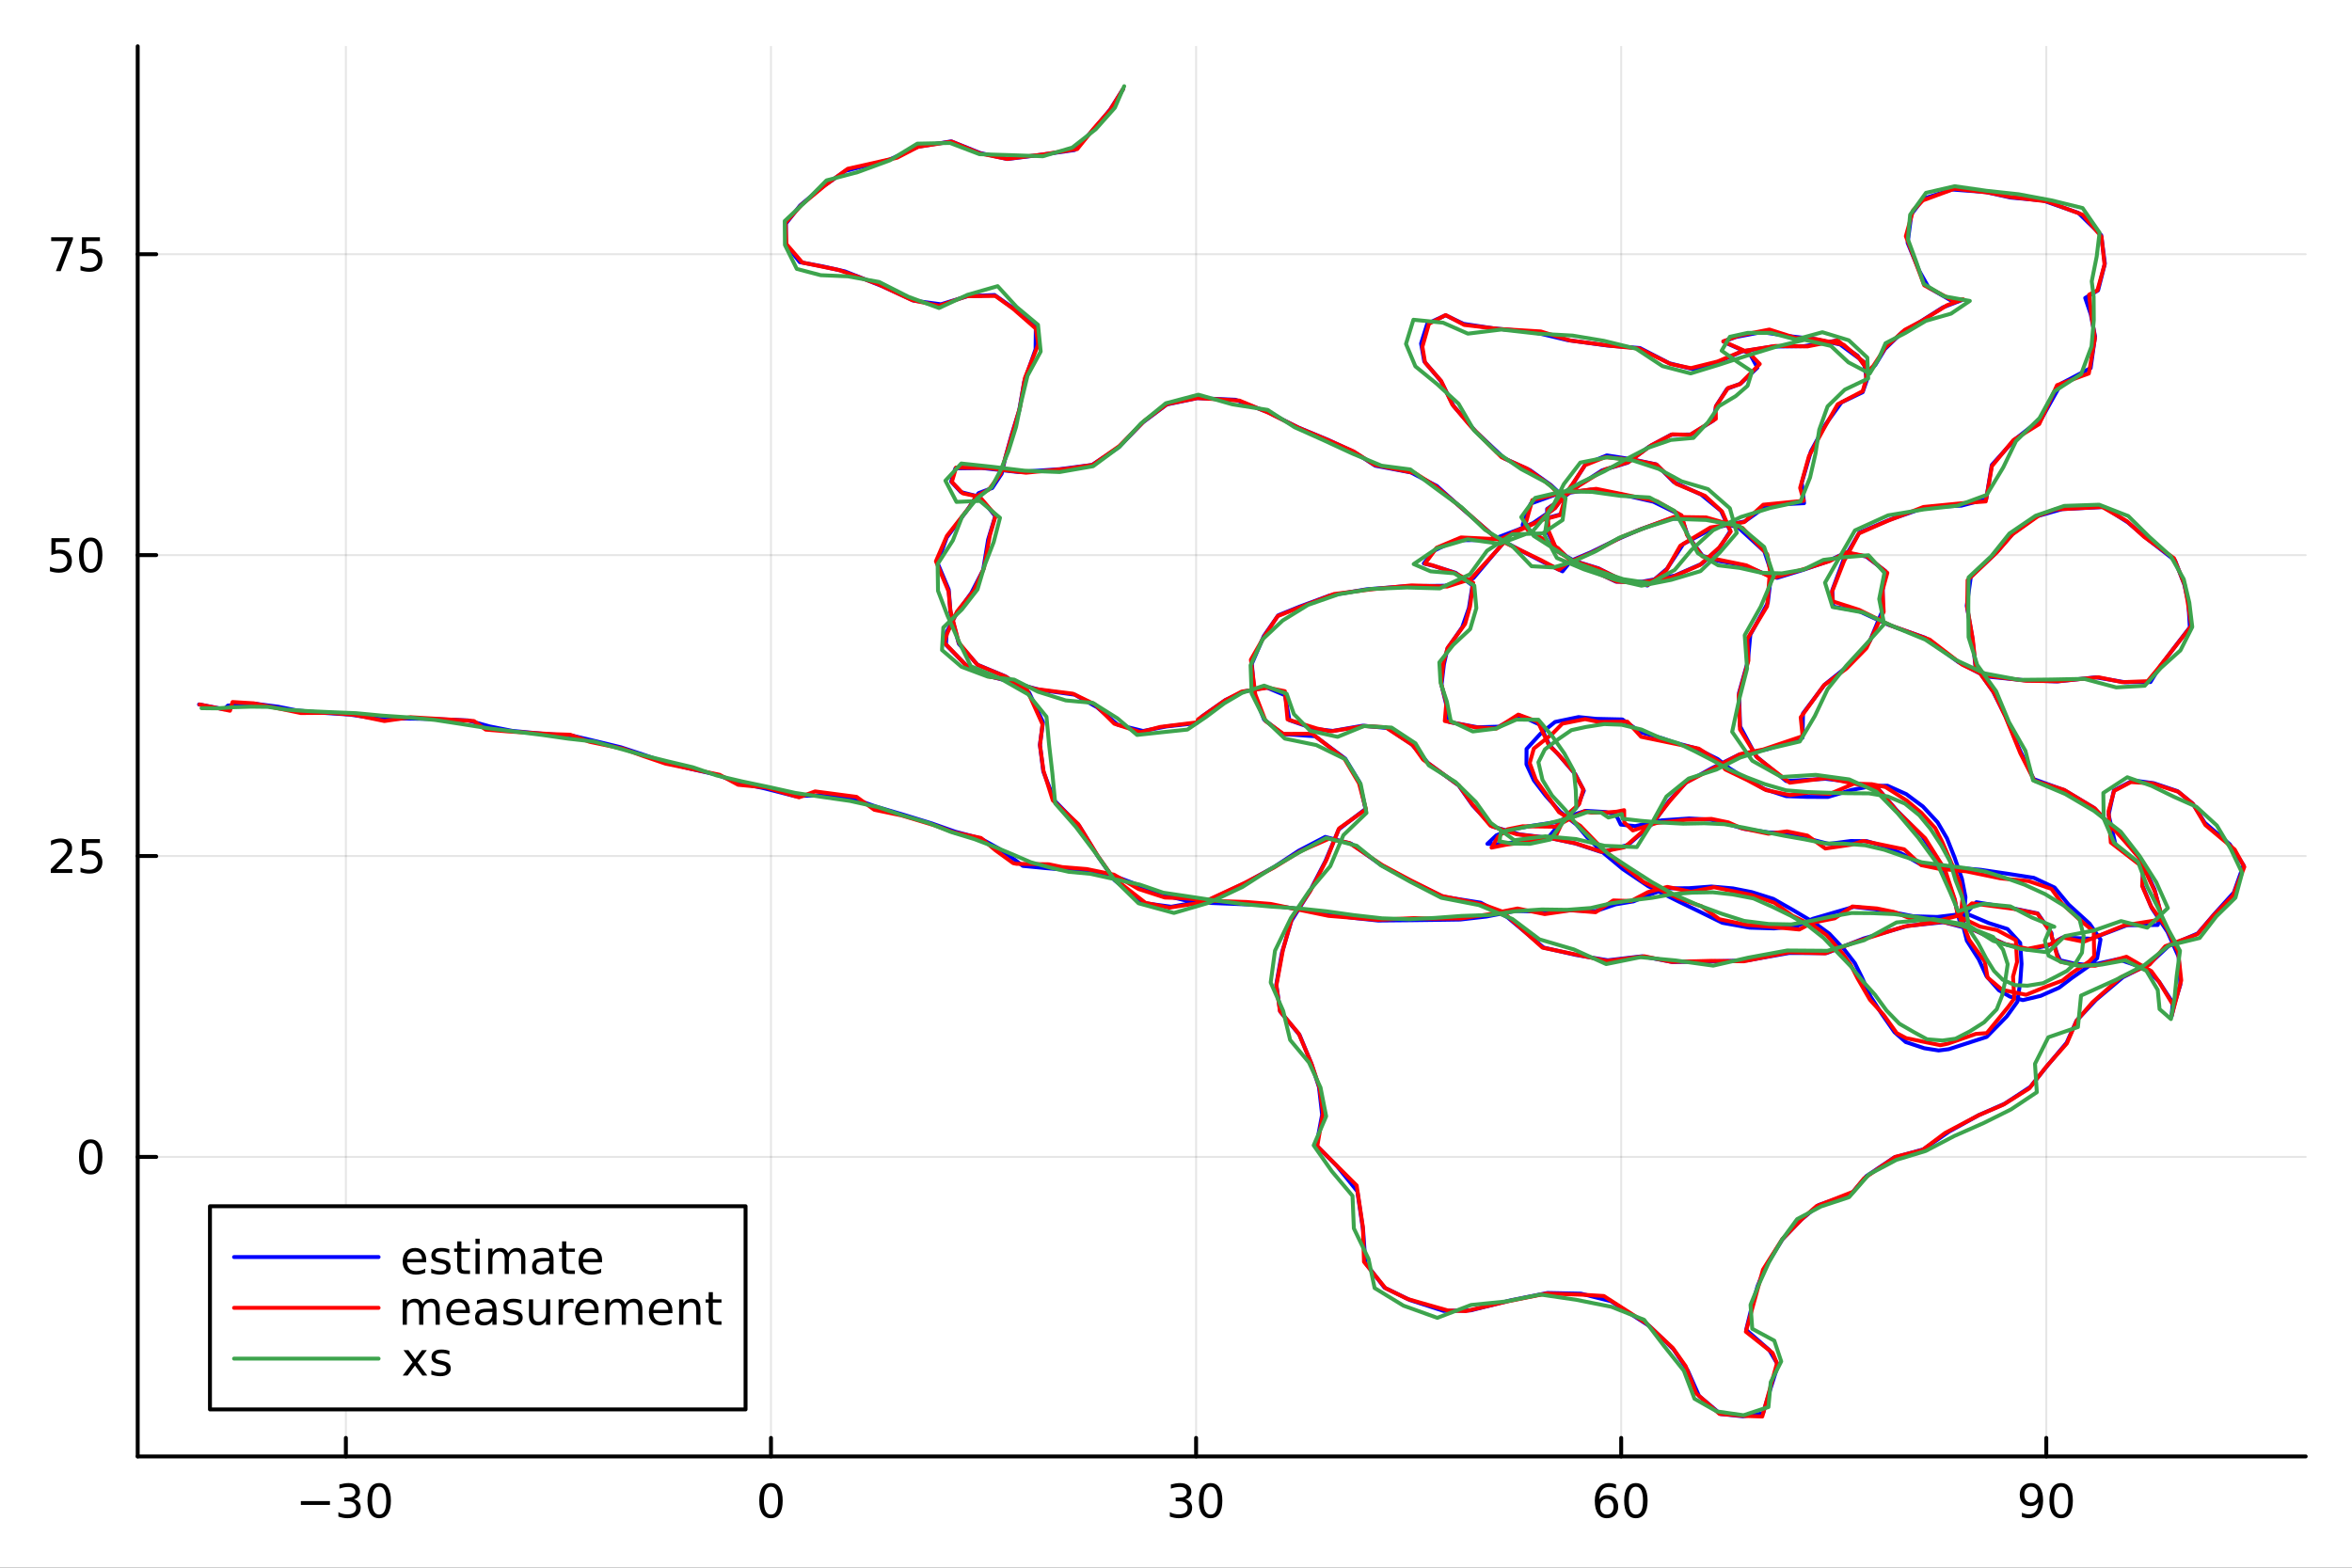 <?xml version="1.0" encoding="utf-8"?>
<svg xmlns="http://www.w3.org/2000/svg" xmlns:xlink="http://www.w3.org/1999/xlink" width="600" height="400" viewBox="0 0 2400 1600">
<rect x="0" y="0" width="2400" height="1600" fill="#333333" stroke="none"/>
<defs>
  <clipPath id="clip070">
    <rect x="0" y="0" width="2400" height="1600"/>
  </clipPath>
</defs>
<path clip-path="url(#clip070)" d="M0 1600 L2400 1600 L2400 0 L0 0  Z" fill="#ffffff" fill-rule="evenodd" fill-opacity="1"/>
<defs>
  <clipPath id="clip071">
    <rect x="480" y="0" width="1681" height="1600"/>
  </clipPath>
</defs>
<path clip-path="url(#clip070)" d="M140.51 1486.45 L2352.76 1486.45 L2352.76 47.244 L140.51 47.244  Z" fill="#ffffff" fill-rule="evenodd" fill-opacity="1"/>
<defs>
  <clipPath id="clip072">
    <rect x="140" y="47" width="2213" height="1440"/>
  </clipPath>
</defs>
<polyline clip-path="url(#clip072)" style="stroke:#000000; stroke-linecap:round; stroke-linejoin:round; stroke-width:2; stroke-opacity:0.1; fill:none" points="352.933,1486.45 352.933,47.244 "/>
<polyline clip-path="url(#clip072)" style="stroke:#000000; stroke-linecap:round; stroke-linejoin:round; stroke-width:2; stroke-opacity:0.1; fill:none" points="786.715,1486.45 786.715,47.244 "/>
<polyline clip-path="url(#clip072)" style="stroke:#000000; stroke-linecap:round; stroke-linejoin:round; stroke-width:2; stroke-opacity:0.1; fill:none" points="1220.5,1486.45 1220.5,47.244 "/>
<polyline clip-path="url(#clip072)" style="stroke:#000000; stroke-linecap:round; stroke-linejoin:round; stroke-width:2; stroke-opacity:0.1; fill:none" points="1654.28,1486.45 1654.28,47.244 "/>
<polyline clip-path="url(#clip072)" style="stroke:#000000; stroke-linecap:round; stroke-linejoin:round; stroke-width:2; stroke-opacity:0.1; fill:none" points="2088.06,1486.45 2088.06,47.244 "/>
<polyline clip-path="url(#clip072)" style="stroke:#000000; stroke-linecap:round; stroke-linejoin:round; stroke-width:2; stroke-opacity:0.1; fill:none" points="140.51,1180.78 2352.76,1180.78 "/>
<polyline clip-path="url(#clip072)" style="stroke:#000000; stroke-linecap:round; stroke-linejoin:round; stroke-width:2; stroke-opacity:0.1; fill:none" points="140.51,873.667 2352.76,873.667 "/>
<polyline clip-path="url(#clip072)" style="stroke:#000000; stroke-linecap:round; stroke-linejoin:round; stroke-width:2; stroke-opacity:0.1; fill:none" points="140.51,566.556 2352.76,566.556 "/>
<polyline clip-path="url(#clip072)" style="stroke:#000000; stroke-linecap:round; stroke-linejoin:round; stroke-width:2; stroke-opacity:0.1; fill:none" points="140.51,259.445 2352.76,259.445 "/>
<polyline clip-path="url(#clip070)" style="stroke:#000000; stroke-linecap:round; stroke-linejoin:round; stroke-width:4; stroke-opacity:1; fill:none" points="140.51,1486.45 2352.76,1486.45 "/>
<polyline clip-path="url(#clip070)" style="stroke:#000000; stroke-linecap:round; stroke-linejoin:round; stroke-width:4; stroke-opacity:1; fill:none" points="352.933,1486.45 352.933,1467.55 "/>
<polyline clip-path="url(#clip070)" style="stroke:#000000; stroke-linecap:round; stroke-linejoin:round; stroke-width:4; stroke-opacity:1; fill:none" points="786.715,1486.45 786.715,1467.55 "/>
<polyline clip-path="url(#clip070)" style="stroke:#000000; stroke-linecap:round; stroke-linejoin:round; stroke-width:4; stroke-opacity:1; fill:none" points="1220.5,1486.45 1220.5,1467.55 "/>
<polyline clip-path="url(#clip070)" style="stroke:#000000; stroke-linecap:round; stroke-linejoin:round; stroke-width:4; stroke-opacity:1; fill:none" points="1654.28,1486.45 1654.28,1467.55 "/>
<polyline clip-path="url(#clip070)" style="stroke:#000000; stroke-linecap:round; stroke-linejoin:round; stroke-width:4; stroke-opacity:1; fill:none" points="2088.06,1486.45 2088.06,1467.55 "/>
<path clip-path="url(#clip070)" d="M306.995 1532.02 L336.671 1532.02 L336.671 1535.95 L306.995 1535.95 L306.995 1532.02 Z" fill="#000000" fill-rule="nonzero" fill-opacity="1" /><path clip-path="url(#clip070)" d="M360.93 1530.21 Q364.287 1530.93 366.162 1533.2 Q368.06 1535.47 368.06 1538.8 Q368.06 1543.92 364.541 1546.72 Q361.023 1549.52 354.542 1549.52 Q352.366 1549.52 350.051 1549.08 Q347.759 1548.66 345.305 1547.81 L345.305 1543.29 Q347.25 1544.43 349.565 1545.01 Q351.88 1545.58 354.403 1545.58 Q358.801 1545.58 361.092 1543.85 Q363.407 1542.11 363.407 1538.8 Q363.407 1535.75 361.254 1534.03 Q359.125 1532.3 355.305 1532.3 L351.278 1532.3 L351.278 1528.45 L355.491 1528.45 Q358.94 1528.45 360.768 1527.09 Q362.597 1525.7 362.597 1523.11 Q362.597 1520.45 360.699 1519.03 Q358.824 1517.6 355.305 1517.6 Q353.384 1517.6 351.185 1518.01 Q348.986 1518.43 346.347 1519.31 L346.347 1515.14 Q349.009 1514.4 351.324 1514.03 Q353.662 1513.66 355.722 1513.66 Q361.046 1513.66 364.148 1516.09 Q367.25 1518.5 367.25 1522.62 Q367.25 1525.49 365.606 1527.48 Q363.963 1529.45 360.93 1530.21 Z" fill="#000000" fill-rule="nonzero" fill-opacity="1" /><path clip-path="url(#clip070)" d="M386.926 1517.37 Q383.315 1517.37 381.486 1520.93 Q379.68 1524.47 379.68 1531.6 Q379.68 1538.71 381.486 1542.27 Q383.315 1545.82 386.926 1545.82 Q390.56 1545.82 392.365 1542.27 Q394.194 1538.71 394.194 1531.6 Q394.194 1524.47 392.365 1520.93 Q390.56 1517.37 386.926 1517.37 M386.926 1513.66 Q392.736 1513.66 395.791 1518.27 Q398.87 1522.85 398.87 1531.6 Q398.87 1540.33 395.791 1544.94 Q392.736 1549.52 386.926 1549.52 Q381.115 1549.52 378.037 1544.94 Q374.981 1540.33 374.981 1531.6 Q374.981 1522.85 378.037 1518.27 Q381.115 1513.66 386.926 1513.66 Z" fill="#000000" fill-rule="nonzero" fill-opacity="1" /><path clip-path="url(#clip070)" d="M786.715 1517.37 Q783.104 1517.37 781.275 1520.93 Q779.469 1524.47 779.469 1531.6 Q779.469 1538.71 781.275 1542.27 Q783.104 1545.82 786.715 1545.82 Q790.349 1545.82 792.154 1542.27 Q793.983 1538.71 793.983 1531.6 Q793.983 1524.47 792.154 1520.93 Q790.349 1517.37 786.715 1517.37 M786.715 1513.66 Q792.525 1513.66 795.58 1518.27 Q798.659 1522.85 798.659 1531.6 Q798.659 1540.33 795.58 1544.94 Q792.525 1549.52 786.715 1549.52 Q780.905 1549.52 777.826 1544.94 Q774.77 1540.33 774.77 1531.6 Q774.77 1522.85 777.826 1518.27 Q780.905 1513.66 786.715 1513.66 Z" fill="#000000" fill-rule="nonzero" fill-opacity="1" /><path clip-path="url(#clip070)" d="M1209.34 1530.21 Q1212.7 1530.93 1214.57 1533.2 Q1216.47 1535.47 1216.47 1538.8 Q1216.47 1543.92 1212.95 1546.72 Q1209.43 1549.52 1202.95 1549.52 Q1200.77 1549.52 1198.46 1549.08 Q1196.17 1548.66 1193.71 1547.81 L1193.71 1543.29 Q1195.66 1544.43 1197.97 1545.01 Q1200.29 1545.58 1202.81 1545.58 Q1207.21 1545.58 1209.5 1543.85 Q1211.82 1542.11 1211.82 1538.8 Q1211.82 1535.75 1209.66 1534.03 Q1207.53 1532.3 1203.71 1532.3 L1199.69 1532.3 L1199.69 1528.45 L1203.9 1528.45 Q1207.35 1528.45 1209.18 1527.09 Q1211.01 1525.7 1211.01 1523.11 Q1211.01 1520.45 1209.11 1519.03 Q1207.23 1517.6 1203.71 1517.6 Q1201.79 1517.6 1199.59 1518.01 Q1197.39 1518.43 1194.76 1519.31 L1194.76 1515.14 Q1197.42 1514.4 1199.73 1514.03 Q1202.07 1513.66 1204.13 1513.66 Q1209.46 1513.66 1212.56 1516.09 Q1215.66 1518.5 1215.66 1522.62 Q1215.66 1525.49 1214.02 1527.48 Q1212.37 1529.45 1209.34 1530.21 Z" fill="#000000" fill-rule="nonzero" fill-opacity="1" /><path clip-path="url(#clip070)" d="M1235.33 1517.37 Q1231.72 1517.37 1229.89 1520.93 Q1228.09 1524.47 1228.09 1531.6 Q1228.09 1538.71 1229.89 1542.27 Q1231.72 1545.82 1235.33 1545.82 Q1238.97 1545.82 1240.77 1542.27 Q1242.6 1538.71 1242.6 1531.6 Q1242.6 1524.47 1240.77 1520.93 Q1238.97 1517.37 1235.33 1517.37 M1235.33 1513.66 Q1241.14 1513.66 1244.2 1518.27 Q1247.28 1522.85 1247.28 1531.6 Q1247.28 1540.33 1244.2 1544.94 Q1241.14 1549.52 1235.33 1549.52 Q1229.52 1549.52 1226.45 1544.94 Q1223.39 1540.33 1223.39 1531.6 Q1223.39 1522.85 1226.45 1518.27 Q1229.52 1513.66 1235.33 1513.66 Z" fill="#000000" fill-rule="nonzero" fill-opacity="1" /><path clip-path="url(#clip070)" d="M1639.68 1529.7 Q1636.54 1529.7 1634.68 1531.86 Q1632.86 1534.01 1632.86 1537.76 Q1632.86 1541.49 1634.68 1543.66 Q1636.54 1545.82 1639.68 1545.82 Q1642.83 1545.82 1644.66 1543.66 Q1646.51 1541.49 1646.51 1537.76 Q1646.51 1534.01 1644.66 1531.86 Q1642.83 1529.7 1639.68 1529.7 M1648.97 1515.05 L1648.97 1519.31 Q1647.21 1518.48 1645.4 1518.04 Q1643.62 1517.6 1641.86 1517.6 Q1637.23 1517.6 1634.78 1520.72 Q1632.35 1523.85 1632 1530.17 Q1633.36 1528.15 1635.42 1527.09 Q1637.48 1526 1639.96 1526 Q1645.17 1526 1648.18 1529.17 Q1651.21 1532.32 1651.21 1537.76 Q1651.21 1543.08 1648.06 1546.3 Q1644.92 1549.52 1639.68 1549.52 Q1633.69 1549.52 1630.52 1544.94 Q1627.35 1540.33 1627.35 1531.6 Q1627.35 1523.41 1631.23 1518.55 Q1635.12 1513.66 1641.67 1513.66 Q1643.43 1513.66 1645.22 1514.01 Q1647.02 1514.36 1648.97 1515.05 Z" fill="#000000" fill-rule="nonzero" fill-opacity="1" /><path clip-path="url(#clip070)" d="M1669.27 1517.37 Q1665.66 1517.37 1663.83 1520.93 Q1662.02 1524.47 1662.02 1531.6 Q1662.02 1538.71 1663.83 1542.27 Q1665.66 1545.82 1669.27 1545.82 Q1672.9 1545.82 1674.71 1542.27 Q1676.54 1538.71 1676.54 1531.6 Q1676.54 1524.47 1674.71 1520.93 Q1672.9 1517.37 1669.27 1517.37 M1669.27 1513.66 Q1675.08 1513.66 1678.13 1518.27 Q1681.21 1522.85 1681.21 1531.6 Q1681.21 1540.33 1678.13 1544.94 Q1675.08 1549.52 1669.27 1549.52 Q1663.46 1549.52 1660.38 1544.94 Q1657.32 1540.33 1657.32 1531.6 Q1657.32 1522.85 1660.38 1518.27 Q1663.46 1513.66 1669.27 1513.66 Z" fill="#000000" fill-rule="nonzero" fill-opacity="1" /><path clip-path="url(#clip070)" d="M2063.19 1548.13 L2063.19 1543.87 Q2064.95 1544.7 2066.75 1545.14 Q2068.56 1545.58 2070.29 1545.58 Q2074.92 1545.58 2077.35 1542.48 Q2079.81 1539.36 2080.16 1533.01 Q2078.81 1535.01 2076.75 1536.07 Q2074.69 1537.13 2072.19 1537.13 Q2067.01 1537.13 2063.98 1534.01 Q2060.97 1530.86 2060.97 1525.42 Q2060.97 1520.1 2064.11 1516.88 Q2067.26 1513.66 2072.49 1513.66 Q2078.49 1513.66 2081.64 1518.27 Q2084.81 1522.85 2084.81 1531.6 Q2084.81 1539.77 2080.92 1544.66 Q2077.05 1549.52 2070.5 1549.52 Q2068.74 1549.52 2066.94 1549.17 Q2065.13 1548.82 2063.19 1548.13 M2072.49 1533.48 Q2075.64 1533.48 2077.47 1531.32 Q2079.32 1529.17 2079.32 1525.42 Q2079.32 1521.7 2077.47 1519.54 Q2075.64 1517.37 2072.49 1517.37 Q2069.35 1517.37 2067.49 1519.54 Q2065.66 1521.7 2065.66 1525.42 Q2065.66 1529.17 2067.49 1531.32 Q2069.35 1533.48 2072.49 1533.48 Z" fill="#000000" fill-rule="nonzero" fill-opacity="1" /><path clip-path="url(#clip070)" d="M2103.21 1517.37 Q2099.6 1517.37 2097.77 1520.93 Q2095.97 1524.47 2095.97 1531.6 Q2095.97 1538.71 2097.77 1542.27 Q2099.6 1545.82 2103.21 1545.82 Q2106.85 1545.82 2108.65 1542.27 Q2110.48 1538.71 2110.48 1531.6 Q2110.48 1524.47 2108.65 1520.93 Q2106.85 1517.37 2103.21 1517.37 M2103.21 1513.66 Q2109.02 1513.66 2112.08 1518.27 Q2115.16 1522.85 2115.16 1531.6 Q2115.16 1540.33 2112.08 1544.94 Q2109.02 1549.52 2103.21 1549.52 Q2097.4 1549.52 2094.32 1544.94 Q2091.27 1540.33 2091.27 1531.6 Q2091.27 1522.85 2094.32 1518.27 Q2097.4 1513.66 2103.21 1513.66 Z" fill="#000000" fill-rule="nonzero" fill-opacity="1" /><polyline clip-path="url(#clip070)" style="stroke:#000000; stroke-linecap:round; stroke-linejoin:round; stroke-width:4; stroke-opacity:1; fill:none" points="140.51,1486.45 140.51,47.244 "/>
<polyline clip-path="url(#clip070)" style="stroke:#000000; stroke-linecap:round; stroke-linejoin:round; stroke-width:4; stroke-opacity:1; fill:none" points="140.51,1180.78 159.408,1180.78 "/>
<polyline clip-path="url(#clip070)" style="stroke:#000000; stroke-linecap:round; stroke-linejoin:round; stroke-width:4; stroke-opacity:1; fill:none" points="140.51,873.667 159.408,873.667 "/>
<polyline clip-path="url(#clip070)" style="stroke:#000000; stroke-linecap:round; stroke-linejoin:round; stroke-width:4; stroke-opacity:1; fill:none" points="140.51,566.556 159.408,566.556 "/>
<polyline clip-path="url(#clip070)" style="stroke:#000000; stroke-linecap:round; stroke-linejoin:round; stroke-width:4; stroke-opacity:1; fill:none" points="140.51,259.445 159.408,259.445 "/>
<path clip-path="url(#clip070)" d="M92.566 1166.58 Q88.955 1166.58 87.126 1170.14 Q85.321 1173.68 85.321 1180.81 Q85.321 1187.92 87.126 1191.48 Q88.955 1195.03 92.566 1195.03 Q96.2 1195.03 98.006 1191.48 Q99.835 1187.92 99.835 1180.81 Q99.835 1173.68 98.006 1170.14 Q96.2 1166.58 92.566 1166.58 M92.566 1162.87 Q98.376 1162.87 101.432 1167.48 Q104.51 1172.06 104.51 1180.81 Q104.51 1189.54 101.432 1194.15 Q98.376 1198.73 92.566 1198.73 Q86.756 1198.73 83.677 1194.15 Q80.622 1189.54 80.622 1180.81 Q80.622 1172.06 83.677 1167.48 Q86.756 1162.87 92.566 1162.87 Z" fill="#000000" fill-rule="nonzero" fill-opacity="1" /><path clip-path="url(#clip070)" d="M57.427 887.012 L73.747 887.012 L73.747 890.947 L51.802 890.947 L51.802 887.012 Q54.464 884.257 59.048 879.627 Q63.654 874.975 64.835 873.632 Q67.08 871.109 67.96 869.373 Q68.862 867.614 68.862 865.924 Q68.862 863.169 66.918 861.433 Q64.997 859.697 61.895 859.697 Q59.696 859.697 57.242 860.461 Q54.812 861.225 52.034 862.776 L52.034 858.053 Q54.858 856.919 57.312 856.34 Q59.765 855.762 61.802 855.762 Q67.173 855.762 70.367 858.447 Q73.561 861.132 73.561 865.623 Q73.561 867.752 72.751 869.674 Q71.964 871.572 69.858 874.164 Q69.279 874.836 66.177 878.053 Q63.075 881.248 57.427 887.012 Z" fill="#000000" fill-rule="nonzero" fill-opacity="1" /><path clip-path="url(#clip070)" d="M83.608 856.387 L101.964 856.387 L101.964 860.322 L87.89 860.322 L87.89 868.794 Q88.909 868.447 89.927 868.285 Q90.946 868.1 91.964 868.1 Q97.751 868.1 101.131 871.271 Q104.51 874.442 104.51 879.859 Q104.51 885.438 101.038 888.539 Q97.566 891.618 91.246 891.618 Q89.071 891.618 86.802 891.248 Q84.557 890.877 82.149 890.137 L82.149 885.438 Q84.233 886.572 86.455 887.127 Q88.677 887.683 91.154 887.683 Q95.159 887.683 97.496 885.576 Q99.835 883.47 99.835 879.859 Q99.835 876.248 97.496 874.141 Q95.159 872.035 91.154 872.035 Q89.279 872.035 87.404 872.452 Q85.552 872.868 83.608 873.748 L83.608 856.387 Z" fill="#000000" fill-rule="nonzero" fill-opacity="1" /><path clip-path="url(#clip070)" d="M52.45 549.276 L70.807 549.276 L70.807 553.211 L56.733 553.211 L56.733 561.683 Q57.751 561.336 58.77 561.174 Q59.788 560.989 60.807 560.989 Q66.594 560.989 69.974 564.16 Q73.353 567.332 73.353 572.748 Q73.353 578.327 69.881 581.429 Q66.409 584.507 60.089 584.507 Q57.913 584.507 55.645 584.137 Q53.4 583.767 50.992 583.026 L50.992 578.327 Q53.075 579.461 55.298 580.017 Q57.52 580.572 59.997 580.572 Q64.001 580.572 66.339 578.466 Q68.677 576.359 68.677 572.748 Q68.677 569.137 66.339 567.031 Q64.001 564.924 59.997 564.924 Q58.122 564.924 56.247 565.341 Q54.395 565.758 52.45 566.637 L52.45 549.276 Z" fill="#000000" fill-rule="nonzero" fill-opacity="1" /><path clip-path="url(#clip070)" d="M92.566 552.355 Q88.955 552.355 87.126 555.92 Q85.321 559.461 85.321 566.591 Q85.321 573.697 87.126 577.262 Q88.955 580.804 92.566 580.804 Q96.2 580.804 98.006 577.262 Q99.835 573.697 99.835 566.591 Q99.835 559.461 98.006 555.92 Q96.2 552.355 92.566 552.355 M92.566 548.651 Q98.376 548.651 101.432 553.258 Q104.51 557.841 104.51 566.591 Q104.51 575.318 101.432 579.924 Q98.376 584.507 92.566 584.507 Q86.756 584.507 83.677 579.924 Q80.622 575.318 80.622 566.591 Q80.622 557.841 83.677 553.258 Q86.756 548.651 92.566 548.651 Z" fill="#000000" fill-rule="nonzero" fill-opacity="1" /><path clip-path="url(#clip070)" d="M52.219 242.165 L74.441 242.165 L74.441 244.156 L61.895 276.725 L57.011 276.725 L68.816 246.101 L52.219 246.101 L52.219 242.165 Z" fill="#000000" fill-rule="nonzero" fill-opacity="1" /><path clip-path="url(#clip070)" d="M83.608 242.165 L101.964 242.165 L101.964 246.101 L87.89 246.101 L87.89 254.573 Q88.909 254.226 89.927 254.064 Q90.946 253.878 91.964 253.878 Q97.751 253.878 101.131 257.05 Q104.51 260.221 104.51 265.638 Q104.51 271.216 101.038 274.318 Q97.566 277.397 91.246 277.397 Q89.071 277.397 86.802 277.026 Q84.557 276.656 82.149 275.915 L82.149 271.216 Q84.233 272.35 86.455 272.906 Q88.677 273.462 91.154 273.462 Q95.159 273.462 97.496 271.355 Q99.835 269.249 99.835 265.638 Q99.835 262.026 97.496 259.92 Q95.159 257.814 91.154 257.814 Q89.279 257.814 87.404 258.23 Q85.552 258.647 83.608 259.526 L83.608 242.165 Z" fill="#000000" fill-rule="nonzero" fill-opacity="1" /><polyline clip-path="url(#clip072)" style="stroke:#0000ff; stroke-linecap:round; stroke-linejoin:round; stroke-width:4; stroke-opacity:1; fill:none" points="203.121,718.99 228.734,723.889 232.554,720.128 250.553,718.995 260.605,718.286 283.725,721.276 303.176,725.128 329.673,727.514 356.845,729.281 386.809,733.683 415.67,733.368 440.513,733.778 477.54,735.258 499.884,741.442 522.722,745.95 557.918,749.259 583.679,750.765 604.594,755.69 633.653,762.709 657.111,770.433 679.88,778.222 703.108,784.313 731.373,790.653 754.193,799.047 780.092,804.62 810.948,812.467 833.467,811.884 868.164,814.148 893.505,823.108 920.006,830.921 950.601,840.33 974.748,848.828 1000.49,855.659 1019.1,865.994 1036.51,878.228 1043.74,883.745 1065.93,885.902 1083.65,887.411 1106.08,888.701 1132.57,892.428 1159.12,902.364 1186.49,913.308 1207.99,918.572 1233.59,921.51 1266.64,922.806 1295.56,923.821 1328.06,928.112 1355.89,933.338 1381.61,936.876 1406.36,939.508 1438.74,939.2 1462.97,938.886 1489.93,938.499 1516.81,935.416 1546.26,929.709 1575.04,930.437 1602.64,929.119 1628.4,929.866 1648.7,922.963 1666.88,919.939 1683.7,912.913 1701.86,906.626 1723.41,906.512 1746.36,904.802 1768.23,906.698 1787.56,910.5 1809.54,917.419 1829.71,928.88 1851.18,941.598 1866.7,952.98 1882.06,969.279 1892.69,982.976 1899.95,997.555 1908.8,1017.1 1920.25,1034.92 1933.11,1053.41 1944.64,1063.55 1963.54,1069.83 1978.19,1072.13 1988.56,1070.82 2010.48,1063.7 2027.23,1058.29 2047.67,1037.45 2058.59,1022.3 2061.52,1001.79 2062.8,983.755 2061.42,962.346 2048.49,948.173 2029.3,942.078 2006.37,932.321 1976.83,935.862 1952.52,935.155 1932.16,931.177 1913.83,928.091 1891.61,925.533 1871.71,931.308 1849.8,937.733 1833.44,945.234 1810.24,947.549 1785.31,946.793 1757.55,941.847 1735.33,930.964 1712.85,920.073 1681.89,904.478 1656.07,887.074 1633.97,868.664 1619.37,854.333 1608.73,841.673 1591.78,828.325 1577.13,811.98 1565.15,796.406 1557.61,780.071 1557.7,764.405 1572.06,748.698 1586.79,736.839 1610.78,731.847 1628.62,733.655 1655.45,734.276 1674.51,747.497 1695.7,753.361 1708.56,757.851 1730.77,763.746 1752.84,774.755 1764.53,784.011 1781.77,794.695 1800.34,805.293 1822.64,812.558 1843.68,813.277 1865.13,813.394 1889.49,806.211 1910.08,802.238 1925.98,801.891 1945.18,810.497 1962.1,823.071 1977.12,839.226 1986.66,855.512 1994.51,875.287 2001.96,896.868 2005.58,915.562 2004.04,936.303 2003.51,946.335 2006.98,960.064 2019.17,979.176 2027.07,996.345 2039.63,1010.61 2051,1017.17 2064.17,1020.73 2082.33,1016.37 2101.14,1008.04 2114.16,998.116 2130.57,986.642 2139.87,978.101 2143.38,958.838 2132.22,942.676 2110.74,923.126 2096.51,905.848 2075.32,895.923 2047.8,891.631 2020.96,887.704 2004.44,886.286 1980.29,884.759 1960.62,882.637 1942.45,872.271 1927.37,865.186 1904.91,858.485 1888.58,858.321 1866.08,861.293 1845.19,855.944 1824.32,850.411 1804.68,849.55 1779.94,845.949 1762.17,840.828 1745.51,836.495 1723.6,835.349 1695.6,837.274 1668.61,843.146 1653.84,841.589 1649.97,833.567 1645.19,830.414 1638.35,828.778 1627.05,828.063 1617.91,827.589 1603.49,832.172 1589.3,838.856 1562.67,842.884 1541.43,846.724 1526.94,852.532 1517.76,861.212 1526.45,861.697 1544.93,859.754 1579.69,855.014 1594.55,837.223 1610.04,822.323 1616.18,806.905 1607.61,790.401 1591.67,771.714 1581.15,760.499 1571.18,739.542 1550.72,730.135 1529.47,741.632 1507.79,742.26 1479.1,736.97 1475.48,717.9 1470.92,699.139 1473.37,678.16 1477.07,661.779 1492.08,640.108 1498.92,620.42 1502.54,597.477 1485.36,584.621 1463.32,577.695 1452.87,575.037 1463.43,562.004 1485.03,551.388 1521.6,551.048 1561.51,535.833 1586.6,518.64 1604.44,494.882 1617.94,473.727 1639.58,464.774 1665.78,468.843 1690.07,473.958 1707.97,491.999 1735.92,504.756 1756.14,521.382 1765.59,542.02 1754.8,558.833 1736.36,575.505 1709.18,587.409 1675.71,593.692 1648.94,593.64 1615.7,577.743 1589.12,562.469 1578.45,541.208 1578.72,519.444 1597.88,505.828 1612.01,494.822 1634.69,480.135 1660.83,472.239 1682.59,455.951 1705.23,443.674 1725.46,443.45 1748.19,429.255 1751.23,414.157 1762.3,396.891 1776.06,391.561 1793.27,375.255 1785.43,360.834 1762.88,350.739 1758.65,348.556 1771.36,343.946 1797.64,338.947 1826.9,343.226 1851.38,345.977 1877.75,351.611 1901.85,369.375 1904.95,387.88 1900.69,400.275 1878.98,410.743 1862.89,433.026 1847.9,460.505 1838.55,492.673 1840.9,513.557 1803.81,515.486 1780.62,532.079 1747.89,539.036 1717.57,555.27 1701.07,580.419 1681.04,597.583 1653.69,591.665 1631.1,580.078 1602.43,571.2 1587.84,558.848 1562.43,542.676 1553.68,535.686 1562.02,513.961 1586.92,504.929 1623.15,499.705 1652.44,504.204 1686.99,511.994 1715.13,525.861 1722.41,547.203 1737.34,567.332 1753.28,572.421 1779.41,576.991 1803.37,586.642 1813.24,589.762 1839.53,581.761 1863.56,573.531 1883.18,564.166 1904.2,567.957 1923.87,582.871 1921.16,601.336 1921.19,622.404 1908.09,654.065 1885.93,679.448 1861.76,698.871 1839.81,728.112 1839.3,752.921 1803.13,764.763 1774.54,770.259 1746.34,784.249 1720.41,798.627 1702.84,817.726 1687.51,839.402 1661.38,862.259 1634.59,869.794 1607.77,860.907 1582.54,855.437 1551.03,851.654 1522.91,843.479 1502.76,822.113 1488.47,801.684 1457.41,778.965 1440.46,759.53 1415.7,743.028 1390.68,740.647 1360.14,745.973 1341.02,743.866 1315.76,735.034 1311.21,709.533 1292.4,701.604 1268.87,705.854 1250.6,714.377 1226.4,731.333 1220.93,738.06 1190.13,741.435 1166.38,746.067 1140.5,739.629 1119.38,721.78 1096.65,708.995 1061.13,704.149 1029.18,695.292 1006.83,689.406 985.595,678.645 965.257,658.038 965.985,645.069 976.196,625.892 991.259,604.935 1003.2,581.738 1008.26,550.794 1015.59,526.736 999.42,506.966 980.531,502.237 970.564,491.483 974.908,478.002 1001.79,477.616 1039.12,481.749 1081.3,478.867 1114.41,474.509 1141.68,456.402 1165.99,431.266 1190.58,412.812 1221.65,406.285 1260.62,408.002 1293.53,420.578 1324.88,436.387 1354.91,448.845 1381.69,461.217 1403.29,475.318 1439.58,482.141 1466.18,496.005 1492.72,519.734 1523.91,546.739 1551.06,561.448 1574.48,573.509 1594.38,583.121 1603.24,572.197 1623.44,563.616 1650.24,550.474 1673.61,540.339 1704.27,529.458 1737.84,528.284 1773.57,538.204 1800.38,562.736 1807.53,584.262 1803.86,615.261 1786.06,647.805 1783.52,675.012 1774.52,707.153 1775.58,741.223 1792.03,771.933 1822.6,797.123 1862.64,794.836 1884.98,797.407 1916.02,804.501 1935.36,826.969 1960.54,852.27 1982.36,884.492 1994.12,917.039 1999.38,939.185 2016.72,920.783 2051.68,926.615 2079.31,932.257 2090.6,948.572 2093.36,952.244 2093.73,956.563 2099.06,973.365 2102.17,980.075 2115.94,983.293 2132.6,985.242 2161.29,978.909 2190.56,989.093 2203.12,1001.98 2217.13,1023.44 2215.85,1037.49 2219.23,1023.19 2224.85,1004.93 2223.08,976.495 2211.74,951.076 2195.66,926.747 2186.3,904.189 2186.65,884.347 2158.9,863.186 2151.67,831.592 2157.02,806.806 2176.55,796.436 2197.72,799.341 2221.94,807.469 2237.42,820.127 2249.73,839.67 2275.27,861.7 2289.27,883.017 2279.44,910.892 2259.62,932.798 2242.65,952.632 2212.82,965.566 2193.27,983.777 2166.18,997.395 2138.76,1020.49 2119,1041.61 2108.85,1064.17 2089.43,1087.27 2071.6,1109.41 2045.57,1126.5 2019.28,1138.06 1988.62,1155.04 1962.8,1173.02 1932.92,1181.31 1904.44,1200.41 1889.36,1218.13 1855.95,1229.82 1837.74,1245.02 1819.04,1264.51 1801.75,1292.36 1793.36,1312.86 1787.78,1332.73 1781.8,1357.29 1805.31,1377.79 1814.31,1393.17 1806.75,1416.9 1799.01,1442.5 1778.42,1445.49 1755.52,1443.12 1733.75,1424.77 1722.18,1398.75 1707.64,1377.11 1683,1353.32 1643.75,1327.99 1613.22,1320.32 1579.18,1319.62 1542.23,1326.95 1500.61,1337.41 1473.05,1337.94 1438.71,1326.84 1412.71,1314.17 1393.29,1289.03 1390.95,1255.78 1385.05,1215.91 1364.33,1190.25 1343.25,1168.88 1349.09,1137.65 1345.92,1109.59 1338.04,1085.27 1326.1,1056.34 1306.36,1032.4 1302.33,1004.74 1308.12,972.251 1317.74,939.804 1336.1,910.497 1352.6,878.545 1366.07,846.474 1393.37,825.647 1387.39,798.534 1372.7,774.298 1342.03,751.431 1308.9,749.238 1289.84,734.349 1280.14,709.482 1277.4,677.471 1289.6,649.16 1304.28,628.037 1326.22,619.112 1356.81,607.786 1394.41,601.439 1435.13,598.274 1474.6,597.83 1503.46,590.131 1525.37,564.15 1543.76,542.89 1572.21,530.487 1594.55,524.423 1596.8,508.462 1582.49,494.999 1561.22,479.845 1535.15,467.895 1505.94,440.556 1483.29,414.459 1470.32,388.939 1453.35,368.848 1450.06,350.574 1456.43,330.31 1475.08,321.778 1493.46,330.532 1523.76,335.118 1564.48,338.848 1599.32,347.093 1639.63,352.582 1673.41,355.216 1703.47,370.783 1728.39,377.037 1754.13,369.067 1777.74,358.641 1808.65,353.733 1841.13,353.252 1872.9,347.798 1895.41,362.99 1906.96,379.483 1913.66,372.37 1923.45,356.16 1941.04,339.074 1959.09,328.582 1982.61,313.696 2002.65,306.004 1990.28,306.371 1968.07,293.529 1958.42,276.49 1946.54,247.808 1950.38,218.724 1962.43,202.883 1991.72,193.414 2026.25,195.996 2051.58,201.626 2084.61,204.602 2120.77,217.281 2144.09,240.064 2147.83,269.065 2140.87,296.354 2127.77,304.078 2133.47,320.944 2137.83,343.424 2133.32,375.653 2103.26,391.446 2083.4,426.919 2055.65,448.801 2032.39,474.633 2026.75,509.467 2001.27,516.109 1965.26,517.692 1928.65,530.275 1897.33,543.537 1881.19,571.145 1869.67,602.403 1870.55,619.156 1896.7,623.644 1926.7,637.545 1964.27,650.849 1998.29,675.703 2026.02,690.328 2064.49,694.16 2099.01,695.502 2138.63,691.295 2168.22,696.307 2194.35,696.088 2204.57,679.511 2218.63,660.943 2234.54,640.279 2233.03,614.965 2228.85,596.491 2219.47,572.1 2192.82,551.359 2171.27,533.165 2146.76,517.452 2104.37,519.603 2078.23,526.996 2054.03,544.469 2037.24,563.782 2011.08,588.556 2006.91,618.181 2012.48,650.162 2015.82,680.141 2033.82,705.904 2046.56,731.249 2060.6,764.583 2075.19,795.136 2106.75,806.623 2136.64,824.506 2164.03,852.939 2183.96,876.626 2198.55,907.863 2204.9,932.508 2201.79,944.051 2170.32,944.285 2134.05,958.13 2104.72,956.766 2089.75,965.079 2068.54,969.127 2046.39,963.752 2014.6,949.374 1983.34,941.181 1947.06,944.854 1901.75,957.813 1863.87,972.716 1825.48,972.671 1782.67,980.222 1744.78,981.29 1706.61,981.84 1675.54,975.995 1640.59,980.089 1608.05,974.607 1575.16,967.118 1538.22,936.191 1510.93,921.296 1472.65,915.218 1439.65,899.061 1409.58,883.049 1378.72,861.063 1352.29,854.157 1325.18,868.307 1300.32,884.73 1271.73,900.667 1233.73,918.545 1195.18,925.429 1166.27,921.61 1137.17,898.177 1119.99,873.568 1101.37,843.094 1076.11,817.159 1064.6,787.404 1061.13,760.021 1064.3,737.057 1050.13,706.795 1025.86,690.293 997.484,678.478 978.387,657.044 969.926,625.242 968.087,601.762 956.636,574.502 966.065,548.583 986.969,520.625 998.465,503.348 1012.5,498.03 1022.11,483.466 1025.97,466.676 1032.46,443.146 1039.92,419.254 1045.09,389.614 1056.71,356.454 1056.98,333.17 1034.39,314.791 1014.89,301.084 987.525,302.216 960.116,310.551 932.278,306.792 900.628,292.225 862.263,277.012 838.412,271.708 816.102,267.551 801.798,249.69 801.955,228.221 816.383,209.734 838.478,191.255 862.738,174.392 906.845,163.278 936.992,149.633 970.698,144.293 1000.24,156.178 1027.94,162.282 1062.45,157.995 1096.49,153.144 1116.77,131.105 1132.85,111.811 1145.97,90.985 "/>
<polyline clip-path="url(#clip072)" style="stroke:#ff0000; stroke-linecap:round; stroke-linejoin:round; stroke-width:4; stroke-opacity:1; fill:none" points="203.697,718.994 234.655,725.381 237.315,716.5 258.845,717.802 262.287,718.502 289.803,724.19 306.995,727.74 336.29,727.494 361.261,729.509 392.233,735.897 418.983,731.99 440.513,733.28 483.588,735.885 495.589,744.656 520.575,746.658 563.664,749.262 581.767,749.852 601.562,757.088 636.019,764.188 655.828,771.423 679.093,779.372 703.226,784.347 734.256,790.747 753.212,800.955 781.683,803.682 815.33,813.78 831.727,807.712 874.021,813.289 892.138,826.482 919.756,832.182 953.446,842.28 973.313,849.528 1000.96,855.228 1015.65,867.721 1033.83,880.927 1037.28,881.639 1070.12,882.106 1083.94,884.968 1109.01,886.983 1136.69,892.695 1161.81,907.351 1188.64,916.036 1206.8,916.638 1235.35,919.377 1271.68,920.556 1296.77,922.583 1331.4,929.733 1355.66,934.745 1380.75,936.76 1405.85,938.787 1443.04,937.005 1461.22,937.595 1490.63,937.362 1517.42,933.418 1548.51,927.227 1576.24,932.939 1603.02,929.008 1628.14,931.035 1646.18,918.996 1664.36,919.586 1681.55,910.532 1701.39,905.164 1725.66,910.176 1748.96,905.52 1769.78,909.808 1787.12,913.382 1810.58,921.367 1828.93,934.598 1851.58,945.568 1863.82,954.4 1880.54,973.613 1888.49,984.718 1895.62,998.808 1908.06,1020.32 1922.15,1035.86 1935.43,1054.4 1945.04,1059.54 1969.39,1064.58 1979.83,1066.73 1987.63,1065.17 2016.08,1055.24 2027.33,1054.4 2049.43,1027.37 2055.37,1019.11 2054.12,996.769 2058.2,981.843 2056.97,959.523 2037.76,949.265 2020.38,945.678 1997.7,934.708 1970.1,941.624 1949.26,937.337 1932.72,930.777 1915.37,927.202 1890.24,925.175 1872.24,937.226 1848.93,941.87 1836.05,948.675 1807.45,945.924 1782.32,943.909 1754.55,938.185 1736.22,924.954 1712.77,916.969 1677.11,900.164 1656.17,883.261 1635.25,866.358 1623.88,854.589 1612.53,842.808 1590.79,828.902 1577.66,810.488 1567.15,795.771 1560.94,778.794 1565.12,763.967 1583.96,749.017 1594.21,738.575 1617.47,733.956 1631.29,736.794 1660.63,736.56 1674.59,751.965 1695.36,756.24 1705.74,758.365 1733.43,764.065 1755.18,777.934 1760.45,785.293 1783.04,796.213 1802.17,806.434 1826.42,811.422 1845.39,809.038 1867.01,810.341 1891.9,799.764 1910.05,800.366 1923.92,803.216 1945.72,817.109 1960.6,829.59 1974.67,845.044 1981.8,859.073 1990.78,879.784 1999.76,900.508 2002.61,916.834 2000.35,938.406 2003.01,942.103 2009.34,959.166 2025.29,981.364 2028.16,997.727 2043.08,1010.27 2053.52,1012.43 2067.43,1015.29 2088.09,1006.93 2104.44,1000.84 2113.84,993.305 2131.83,981.242 2136.93,975.996 2136.47,950.69 2121.53,938.16 2103.94,921.945 2093.31,907.179 2069.81,899.194 2041.21,896.454 2016.91,891.455 2006.5,889.305 1977.91,886.578 1960.56,883.003 1943.02,866.812 1929.14,863.962 1901.39,858.25 1889.35,862.058 1862.6,865.989 1844.26,852.783 1823.45,848.508 1804.47,850.879 1776.75,845.179 1763.71,839.356 1746.39,835.782 1720.47,836.74 1690.27,839.958 1666.15,847.562 1657.43,839.479 1657.29,826.875 1649.54,828.423 1638.32,829.259 1623.62,829.381 1616.7,827.956 1599.51,836.985 1586.62,843.766 1553.79,843.3 1538.26,846.383 1528.81,853.877 1522,865.068 1537.53,861.972 1556.52,859.589 1587.58,853.397 1596.87,833.3 1611.44,820.586 1615.6,805.734 1605.93,788.044 1589.34,768.942 1580.62,760.871 1569.17,736.573 1549.26,729.337 1526.96,743.575 1505.39,742.273 1474.27,735.872 1475.85,717.384 1470.51,697.496 1472.93,676.072 1477.11,661.281 1494.99,636.811 1500.01,619.084 1503.25,594.761 1484.24,584.614 1460.93,576.715 1454.03,575.303 1465.94,559.026 1490.82,548.523 1530.4,550.402 1568.09,533.192 1586.87,518.34 1604.68,493.967 1617.38,474.791 1637.91,466.549 1666.31,469.251 1690.43,474.177 1710.42,493.82 1739.79,506.055 1757.2,522.074 1766.05,542.577 1754.21,558.841 1734.63,576.654 1705.51,589.405 1671.14,594.847 1649.59,593.557 1610.67,576.212 1589.02,562.416 1580.22,541.901 1579.15,519.875 1597.92,505.036 1611.57,495.38 1638.04,479.017 1662.03,471.487 1685.05,454.424 1706.39,443.257 1724.44,443.835 1750.87,427.496 1750.72,415.052 1763.36,395.913 1775.33,392.154 1795.68,371.504 1784.37,359.895 1758.47,348.409 1774.71,342.439 1805.51,336.334 1832.22,344.871 1853.69,346.161 1881.22,351.775 1904.69,372.057 1904.05,387.425 1900.78,399.156 1875.22,412.546 1860.96,437.57 1845.88,465.554 1836.86,497.911 1840.49,511.104 1799.25,515.109 1779.7,532.909 1745.36,538.339 1714.6,556.962 1700.26,582.096 1681.49,596.972 1653.87,591.309 1631.37,580.462 1601.15,571.138 1589.85,559.468 1558.7,540.611 1556.08,536.963 1563.57,510.453 1591.02,503.623 1628.8,498.906 1652.92,503.844 1690.85,511.608 1715.96,526.091 1721.36,545.881 1737.1,567.809 1750.91,570.635 1781.98,576.998 1804.5,587.857 1811.41,589.27 1843.15,580.18 1867.15,572.625 1884.23,563.657 1904.95,567.895 1925.86,584.639 1920.95,602.353 1922.14,624.44 1904.59,661.453 1884.2,682.275 1861.15,699.449 1837.45,732.15 1839.43,751.351 1799.05,764.999 1775.8,769.63 1745.78,785.415 1720.03,798.953 1703.83,817.613 1686.8,839.246 1657.71,864.699 1634.41,869.343 1607.53,860.658 1583.28,855.658 1547.8,851.506 1520.95,842.821 1501.73,820.008 1488.63,801.594 1452.15,775.244 1441.68,760.539 1413.95,742.285 1392.36,740.983 1357.9,746.437 1344.08,743.587 1313.83,734.239 1311.08,705.444 1293.82,701.894 1267.11,705.812 1249.92,714.817 1222.42,734.251 1221.57,737.211 1183.64,741.953 1163.82,747.297 1137.05,738.636 1117.17,718.858 1094.71,707.962 1055.92,703.122 1025.74,693.774 1008.51,690.223 986.095,679.339 963.669,655.938 966.257,647.068 976.567,624.146 993.759,602.648 1004.05,579.762 1010.03,546.631 1016.01,526.018 999.658,507.063 982.466,503.537 971.289,491.891 975.569,477.187 1008.22,477.641 1046.88,482.457 1088.11,478.452 1114.73,474.558 1142.16,455.271 1167.82,429.425 1190.93,412.387 1221.8,406.281 1264.73,408.849 1293.98,421.047 1325.83,436.894 1355.11,449.105 1380.97,460.615 1402.54,474.374 1443.85,482.825 1465.44,496.596 1494.88,521.313 1526.95,549.702 1549.42,560.537 1571.9,571.384 1590.93,581.531 1600.33,574.086 1625.17,563.583 1655.13,547.896 1675.68,539.641 1708.23,527.614 1740.92,528.081 1778.05,538.793 1803.36,565.794 1806.15,581.948 1803.18,618.789 1782.94,652.129 1784.08,674.241 1774.18,709.768 1775.48,744.484 1793.1,773.192 1826.26,798.83 1864.19,794.076 1878.05,796.926 1916.17,804.751 1935.51,827.563 1964.46,855.51 1984.85,888.003 1994.84,918.382 1997.7,934.708 2012.21,921.957 2054.7,927.559 2079.02,932.558 2089.67,947.349 2092.33,951.046 2094.18,957.729 2099.71,977.777 2102.38,981.487 2119.77,985.062 2137.96,985.664 2169.86,976.463 2195.25,991.155 2203.26,1002.27 2218.47,1027.49 2216.03,1036.46 2220.09,1021.51 2225.76,1000.59 2222.59,971.574 2210.88,947.103 2194.87,924.93 2185.84,904.194 2187.22,885.607 2153.88,859.896 2151.58,828.018 2157.25,807.22 2174.37,798.191 2195.99,799.506 2222.94,808.166 2237.87,820.647 2250.38,842.047 2280.28,867.033 2290.15,884.772 2278.62,913.837 2258.26,934.819 2242.17,953.552 2209.49,965.726 2193.38,984.472 2164.17,997.371 2135.17,1022.95 2119.03,1041.72 2109.03,1064.94 2087.76,1089 2070.77,1110.81 2044.15,1127.48 2019.15,1138.15 1984.7,1156.38 1961.53,1173.79 1933.84,1180.75 1902.01,1202.73 1890.91,1216.32 1853.75,1230.86 1839.14,1243.74 1818.55,1264.91 1798.94,1295.86 1794.8,1310.92 1788.97,1332.02 1781.48,1359.17 1808.75,1380.79 1813.25,1391.31 1805.76,1418.49 1798.25,1445.72 1779.95,1445.1 1754.63,1443.05 1730.84,1422.12 1720.07,1394.31 1706.78,1375.58 1680.38,1350.95 1636.57,1322.71 1614.79,1321.39 1578.24,1320.18 1539.15,1328.01 1495.73,1338.14 1477.45,1337.53 1436.46,1325.83 1413.76,1314.73 1391.84,1287.86 1390.73,1252.59 1384.35,1209.9 1364.24,1189.84 1344.14,1169.78 1350.01,1136.07 1346.38,1109.95 1338.43,1086.11 1325.23,1054.87 1306.04,1031.91 1302.42,1005.86 1309.15,969.326 1318.47,936.526 1337.33,908.886 1353.57,877.573 1366.32,845.572 1393.82,826.077 1386.74,799.469 1371.89,774.421 1338.93,748.808 1309.61,749.054 1291.42,735.897 1280.92,708.65 1276.43,673.259 1290.94,648.076 1303.74,628.814 1324.36,620.534 1361.3,606.235 1399.14,601.505 1440.44,597.488 1476.6,598.668 1500.63,591.1 1527.06,562.195 1543.24,543.683 1572.37,530.956 1592.1,525.649 1596.25,510.92 1582.34,495.626 1558.11,478.219 1532.23,466.696 1501.02,435.432 1481.94,412.89 1470.59,388.837 1454.13,369.956 1451.43,353.9 1458.09,330.462 1475.17,321.568 1494.13,331.629 1529.32,335.719 1572.22,338.275 1602.34,347.525 1644.43,353.016 1672.77,355.706 1704.7,371.529 1725.35,375.742 1752.73,368.937 1777.49,358.495 1811.74,353.09 1844.35,353.544 1875.15,347.439 1895.98,364.084 1906.49,378.617 1911.57,373.457 1924.16,354.343 1943.63,336.641 1960.66,327.735 1986.99,311.445 2003.18,305.463 1992.05,306.286 1963.52,291.201 1957.26,274.482 1944.75,241.056 1952.07,214.767 1962.18,204.497 1994.54,192.581 2029.7,196.647 2050.32,200.849 2088.94,205.615 2125.15,219.14 2144.39,241.559 2147.49,269.973 2140.24,296.286 2131.76,300.746 2133.81,319.713 2137.7,345.252 2131.47,381.135 2099.05,393.112 2080.85,432.816 2054.49,449.154 2032.57,475.737 2026.28,511.768 2003.94,513.414 1962.71,517.431 1925.94,531.693 1896.86,544.432 1881.78,572.502 1869.3,604.257 1870.3,613.814 1897.12,622.438 1929.24,638.383 1969.1,652.805 2002.27,678.357 2024.87,689.241 2067.22,694.793 2100,695.26 2141.34,691.231 2165.58,696.206 2191.45,695.248 2202.41,681.87 2219.25,660.335 2236.07,638.801 2232.13,613.04 2229.23,596.862 2218.37,569.713 2187.83,547.896 2170.32,531.877 2145.1,517.382 2096.97,519.986 2080.72,526.005 2053.5,545.341 2037.47,563.854 2007.78,592.059 2007.38,620.055 2013.06,652.437 2016.11,681.194 2034.65,706.881 2046.26,731.167 2061.56,768.77 2075.86,796.779 2106.25,806.164 2137.7,825.168 2165.92,856.088 2182.7,875.251 2198.92,910.029 2204.49,930.052 2202.06,938.995 2167.53,944.487 2126.28,961.193 2105.41,956.894 2092.54,963.699 2069.23,968.355 2044.91,963.343 2009.14,946.513 1981.35,940.789 1943.34,945.568 1895.07,960.837 1862.35,973.011 1825.96,971.819 1779.32,981.131 1746.41,980.652 1705.73,981.733 1677.95,976.008 1639.91,980.775 1608.67,974.338 1573.97,967.176 1532.96,930.323 1513,923.05 1471.41,914.476 1439.3,898.395 1410.65,883.04 1376.79,860.314 1356.01,856.039 1326.72,868.888 1300.02,885.423 1269.85,901.27 1227.58,920.925 1193.01,926.404 1168.78,921.404 1135.84,895.68 1120.21,873.544 1100.25,841.076 1074.28,816.839 1064.73,786.558 1061.21,760.699 1063.76,739.238 1048.17,704.658 1026.6,690.813 997.287,678.516 978.316,655.815 969.684,622.733 967.934,603.606 955.022,572.809 966.185,546.987 989.363,517.418 996.231,506.35 1009.1,499.643 1021.12,483.403 1026.23,465.762 1033.93,439.326 1040.75,415.838 1045.84,385.791 1059.49,351.333 1056.89,335.277 1033.71,315.032 1015.69,302.048 986.558,302.294 958.29,312.011 930.875,306.409 895.753,289.923 856.366,275.673 842.673,272.872 818.699,267.971 802.461,249.163 801.651,227.334 817.933,209.006 841.906,189.166 865.012,172.263 915.461,160.937 936.832,149.868 971.014,144.488 1000.09,156.6 1027.46,162.177 1065.07,157.497 1099.25,152.129 1116.29,130.926 1132.47,112.647 1146.06,90.78 "/>
<polyline clip-path="url(#clip072)" style="stroke:#3da44d; stroke-linecap:round; stroke-linejoin:round; stroke-width:4; stroke-opacity:1; fill:none" points="205.646,722.784 221.169,722.965 238.58,721.777 256.251,721.248 273.292,721.435 292.804,724.366 314.163,725.769 337.171,726.817 363.19,727.86 389.426,730.332 416.726,732.17 443.714,734.762 471.773,739.08 498.588,743.33 525.945,746.709 553.376,750.104 580.027,753.927 606.312,756.844 631.628,763.833 656.17,770.739 681.893,777.159 707.049,783.091 731.392,791.493 757.844,797.671 784.552,803.248 811.556,809.278 839.232,813.407 867.336,817.429 895.495,823.684 920.567,832.063 947.274,839.837 970.342,849.093 994.483,856.474 1015.18,864.419 1033.38,872.039 1051.81,880.02 1071.19,885.362 1090.69,889.824 1112.75,891.84 1137.23,897.252 1163.03,902.859 1186.97,911.088 1212.35,914.859 1240.41,919.105 1269.48,922.812 1297.22,925.318 1325.08,927.088 1353.57,930.097 1381.66,934.03 1410.36,937.262 1437.91,938.156 1464.15,936.826 1491.54,934.805 1519.91,933.87 1546.25,930.024 1573.26,928.199 1599.2,928.562 1623.2,926.733 1644.22,921.897 1664.53,918.912 1685.78,916.344 1707.18,912.512 1727.16,911.025 1747.64,910.666 1767.86,912.845 1789.2,916.915 1808.27,925.352 1827.44,934.665 1845.05,944.791 1860.8,957.217 1875.08,972.19 1888.79,986.487 1900.7,1001.27 1913.27,1015.27 1925,1031.31 1938.24,1044.88 1953.06,1053.45 1966.37,1060.71 1982.11,1061.95 1995.47,1060.1 2010.12,1052.58 2024.59,1043.39 2037.47,1030.11 2042.99,1016.05 2046.1,1001.29 2048.67,984.138 2043.91,969.293 2033.75,956.262 2016.63,949.385 1996.7,943.198 1975.94,939.283 1954.49,935.707 1932.77,932.932 1910.74,931.996 1889.23,931.832 1868.98,935.362 1849.35,939.589 1827.89,943.466 1804.78,943.028 1779.76,939.899 1757.12,932.661 1731.88,923.421 1708.02,912.831 1686,900.529 1662.4,885.438 1641.05,871.375 1624.18,856.84 1609.41,842.36 1597.27,826.595 1583.72,811.932 1573.97,795.986 1569.8,777.974 1576.42,764.815 1589.94,754.519 1603.46,745.208 1618.25,741.933 1636.94,739.021 1654.72,739.677 1674.9,744.565 1693.88,752.957 1712.2,758.487 1729.56,766.826 1747.49,776.049 1763.78,785.109 1782.41,793.308 1800.83,800.306 1822.51,806.605 1844.43,808.378 1864.71,809.064 1885.68,809.577 1907.09,809.733 1926.39,812.879 1943.8,820.176 1958.54,832.12 1969.94,846.004 1980.69,862.454 1989.83,879.222 1995.49,898.57 2001.79,914.618 2006.96,932.092 2009.32,948.581 2018.54,962.565 2026.73,978.153 2034.71,990.958 2043.55,999.887 2055.89,1005.38 2068.8,1006.02 2084.81,1003.44 2096.64,997.461 2108.99,991.019 2117.95,982.874 2124.46,972.377 2126.17,955.035 2121.89,937.888 2106.14,924.295 2086.71,912.473 2065.92,902.956 2045.57,895.728 2025.72,889.511 2005.07,885.906 1982.74,883.027 1960.98,880.092 1941.38,873.719 1922.67,867.243 1903.29,862.72 1881.51,861.032 1862.25,860.799 1841.41,856.641 1820.97,853.06 1801.72,849.228 1779.51,844.706 1759.41,841.163 1739.05,840.234 1717.56,840.667 1694.77,839.45 1674.37,837.746 1655.62,835.602 1654.94,830.842 1641.23,834.362 1633.76,829.319 1620.06,828.707 1610.14,832.304 1596.18,836.263 1578.82,840.633 1561.2,843.15 1543.13,846.746 1531.61,848.91 1530.05,858.653 1542.76,860.969 1561.17,861.232 1581.91,856.833 1594.69,839.51 1608.49,824.658 1607.97,806.775 1605.96,786.821 1596.33,769.087 1584.45,752.03 1569.87,734.563 1547.3,734.445 1526.16,743.675 1502.88,746.549 1480.39,735.965 1476.38,715.993 1469.93,696.629 1468.71,676.04 1482.86,658.185 1500.16,642.068 1506.48,620.651 1504.4,597.649 1483.83,585.118 1459.81,583.117 1442.54,575.704 1466.43,559.534 1497.62,550.371 1530.49,554.97 1563.72,542.498 1583.14,519.444 1595.73,494.096 1612.57,472.137 1639.98,466.685 1666.41,469.982 1692.45,478.516 1715.9,491.232 1742.87,499.202 1765.18,518.776 1772.23,543.863 1754.6,564.258 1735.21,582.907 1705.35,591.806 1674.95,597.76 1647.36,591.445 1616.25,581.08 1588.67,569.473 1576.18,546.351 1579.73,523.218 1592.83,503.805 1613.14,492.455 1637.03,481.011 1658.17,469.204 1681.76,457.008 1704.91,449.02 1727.97,446.943 1742.86,430.99 1753.99,414.575 1771.14,404.266 1783.24,393.769 1787.76,379.159 1773.08,369.464 1756.79,357.915 1765.16,343.735 1783.39,339.726 1807.08,339.743 1832.49,346.478 1859.58,339.061 1886.51,347.289 1905.41,364.97 1906.31,386.316 1882.35,397.744 1864.88,414.806 1856.39,438.525 1852.53,463.066 1846.99,487.335 1837.24,511.848 1806.69,518.351 1776.55,527.595 1748.11,541.132 1725.99,561.265 1708.8,581.733 1683.87,595.265 1656.35,591.097 1630.8,582.753 1607.47,574.021 1586.48,560.618 1565,546.922 1552.26,527.779 1566.51,508.148 1594.95,501.486 1624.51,502.027 1653.44,506.067 1683.15,507.728 1708.6,521.396 1720.59,542.976 1732.52,564.649 1753.23,576.972 1775.25,579.621 1797.48,584.602 1818.22,585.177 1840.49,581.294 1860.65,571.42 1881.84,568.722 1906.7,566.697 1922.87,584.62 1917.56,611.329 1922.63,636.958 1903.81,657.89 1883.83,679.597 1864.84,703.466 1851.91,730.709 1836.52,756.769 1803.82,764.471 1775.79,773.138 1751.48,785.418 1723.14,794.602 1700.45,812.936 1686.06,839.153 1670.23,864.559 1637.37,863.232 1608.19,856.349 1576.92,853.537 1545.18,857.478 1521.19,839.854 1505.95,818.499 1485.31,798.214 1457.88,781.092 1444.37,758.639 1419.92,742.557 1391.79,741.043 1364.9,752.041 1336.99,745.884 1320.3,728.846 1312.91,708.024 1289.91,699.753 1267.34,707.18 1249.36,717.773 1230.78,731.671 1211.61,744.635 1186.09,747.295 1160.26,750.094 1140.22,733.122 1115.11,717.388 1087.48,714.848 1059.16,705.974 1034.91,693.635 1007.95,690.594 981.117,680.533 961.227,663.447 962.589,640.472 981.522,622.04 997.459,601.596 1004.59,577.427 1014.02,553.17 1020.4,528.478 999.894,511.241 975.983,512.244 964.691,490.573 980.916,473.05 1012.43,476.413 1045.51,480.401 1081.31,481.761 1115.42,475.839 1142.29,456.071 1164.15,432.265 1189.61,411.577 1222.81,402.815 1257.49,412.666 1293.5,418.33 1321.02,436.059 1350.07,449.057 1379.87,462.856 1409.8,475.304 1439.14,479.118 1465.25,498.618 1491.4,517.708 1515.34,540.761 1543.42,557.623 1562.83,577.903 1585.19,579.109 1604.62,573.457 1628.57,562.475 1652.07,548.943 1679.43,538.433 1707.62,529.546 1740.9,530.665 1774.73,536.829 1800.18,558.236 1809.93,587.882 1796.76,618.981 1780.32,648.273 1782.74,682.34 1774.61,714.179 1767.5,746.899 1787.97,776.388 1817.75,793.009 1852.8,790.822 1887,795.478 1914.82,808.047 1936.4,830.095 1957.54,855.078 1977,881.805 1989.95,910.64 1998.06,929.993 2023.88,922.408 2051.4,925.085 2073.25,936.409 2096.26,945.841 2092.76,945.847 2086.63,960.038 2090.35,975.336 2102.97,981.686 2120.92,985.809 2144.67,984.45 2168.55,980.109 2190.2,990.804 2201.77,1010.36 2203.63,1029.91 2215.25,1040.09 2218.86,1019.11 2221.13,995.84 2224.48,970.387 2212.6,948.792 2201.76,925.947 2191,904.836 2181.71,879.765 2157.27,860.174 2146.59,835.337 2146.25,809.278 2170.72,793.272 2195.48,802.055 2218.32,813.24 2241.2,823.382 2262.11,842.532 2276.11,866.082 2287.89,890.952 2281.06,916.195 2261.54,935.302 2244.55,957.324 2213.27,964.905 2188.19,984.964 2159.18,999.953 2123.51,1016.09 2120.33,1048.23 2090.12,1058.67 2076.52,1085.75 2078.38,1114.74 2052.11,1132.24 2024.64,1145.94 1994.12,1159.45 1965.03,1174.68 1935.09,1183.78 1907.12,1198.63 1886.81,1221.86 1858.01,1231.38 1833.77,1244.28 1818.2,1265.54 1804.87,1288.62 1795.13,1310.08 1786.27,1331.74 1788.01,1356.18 1810.51,1368.3 1817.57,1389.48 1806.86,1410.62 1804.54,1436.05 1779.07,1444.42 1751.86,1440.51 1729.05,1427.58 1718.2,1398.97 1697.64,1373.24 1677.69,1347.01 1644.32,1333.74 1608.06,1326.52 1571.89,1321.22 1536.37,1328.32 1501.11,1331.86 1466.65,1345.02 1432.1,1332.57 1402.66,1314.58 1396.47,1284.86 1381.49,1253.68 1380.12,1220.51 1358.99,1195.39 1340.49,1168.98 1353.24,1139.29 1347.48,1109.96 1335.68,1084.39 1316.46,1061.39 1309.36,1031.72 1296.63,1002.73 1301.03,970.288 1317.24,936.974 1335.92,909.397 1357.42,884.021 1370.83,852.363 1394.38,829.682 1388.44,800.216 1372.72,774.812 1343.16,760.427 1311.05,753.822 1290.26,734.042 1277.17,707.836 1276.1,678.909 1288.42,652.439 1308.89,633.282 1334.79,617.343 1365.82,606.516 1399.03,601.11 1435.62,599.592 1469.13,600.54 1499.91,586.146 1517.43,562.054 1543,545.375 1574.18,544.361 1594.48,530.751 1597.52,508.418 1576.99,491.9 1552.33,478.829 1527.01,461.439 1504.01,439.144 1488.32,412.031 1466.31,391.91 1444.27,373.917 1434.68,351.025 1442.27,326.333 1472.56,329.353 1497.85,340.525 1532.02,336.322 1569.61,340.575 1604.76,342.51 1636.55,347.837 1669.41,355.832 1696.41,373.653 1725.13,381.132 1753.52,372.451 1782.85,362.901 1813.3,353.63 1841.4,346.854 1868.29,353.071 1886.13,369.811 1907.9,381.26 1917.15,365.987 1923.99,350.31 1944.36,339.795 1965.24,327.432 1990.86,320.105 2010.03,307.101 1984.12,302.498 1962.94,289.715 1955.55,267.754 1946.83,244.134 1949.13,219.123 1965.29,196.821 1994.54,190.057 2027.01,194.713 2059.92,198.265 2093.26,204.491 2125.1,212.33 2142.43,237.461 2139.48,261.848 2134.43,287.161 2136.37,302.82 2136.53,326.719 2134.2,353.531 2123.63,381.799 2096.01,399.585 2081.14,426.708 2057.15,450.163 2044.13,477.04 2027.24,505.074 1997.43,516.092 1963.3,519.876 1926.65,525.958 1892.8,541.342 1877.37,568.207 1862.27,594.695 1869.98,619.512 1900.66,625.02 1934.28,640.343 1964.56,652.8 1995.49,673.494 2025.34,687.301 2060.43,693.851 2092.83,693.533 2126.76,692.848 2159.38,701.561 2188.53,699.894 2204.89,681.748 2224.96,663.742 2237.01,639.872 2234,614.995 2228.32,591.125 2215.1,567.715 2193.19,547.945 2171.73,526.689 2142.02,515.111 2106.37,516.312 2077.16,526.362 2050.41,544.499 2031.97,567.569 2008.79,589.293 2008.46,619.37 2008.76,650.32 2017.59,678.631 2036.91,705.529 2049.95,736.871 2066.74,766.285 2074.53,796.439 2107.43,810.382 2136.86,827.695 2164.02,848.831 2183.34,873.781 2200.3,900.505 2212.1,926.759 2191.07,946.781 2164.31,940.069 2136.57,949.715 2107.07,955.323 2089.87,972.007 2061.91,968.487 2033.96,960.281 2008.04,944.026 1972.65,937.989 1935.29,941.433 1902.15,959.618 1864.66,970.389 1823.66,970.077 1783.92,977.394 1748.18,985.546 1709.63,980.212 1673.87,976.912 1638.95,983.944 1606.17,969.066 1570.86,958.704 1543.33,937.957 1509.14,923.746 1470.75,916.293 1438.72,899.756 1409.18,883.259 1384.34,863.148 1353.24,855.189 1324.28,870.751 1296.42,886.921 1267.92,905.197 1233.9,921.248 1197.88,931.773 1161.8,921.912 1136.96,897.574 1117.79,870.503 1097.75,843.9 1076.78,820.033 1073.85,789.235 1070.5,759.987 1067.83,731.53 1049.2,708.678 1021.13,692.727 990.666,679.964 978.334,654.449 966.751,628.167 957.151,602.97 956.766,575.742 972.313,551.546 981.836,527.087 996.935,508.85 1011.9,497.13 1021.28,479.332 1029.05,460.52 1036.77,435.72 1042.02,410.326 1048.48,383.489 1061.93,358.779 1059.19,331.485 1037.32,313.234 1018.01,292.048 987.127,300.932 958.163,314.363 926.789,302.83 897.141,287.789 865.102,282.028 837.497,280.869 813.044,274.444 800.956,250.02 800.757,225.544 822.172,205.525 843.356,184.108 875.203,175.684 908.171,163.57 936.043,146.601 969.452,145.921 999.498,157.379 1030.69,158.334 1064.1,159.472 1094.15,150.633 1118.08,131.927 1137.65,109.916 1147.14,87.976 "/>
<path clip-path="url(#clip070)" d="M214.252 1438.47 L760.776 1438.47 L760.776 1231.11 L214.252 1231.11  Z" fill="#ffffff" fill-rule="evenodd" fill-opacity="1"/>
<polyline clip-path="url(#clip070)" style="stroke:#000000; stroke-linecap:round; stroke-linejoin:round; stroke-width:4; stroke-opacity:1; fill:none" points="214.252,1438.47 760.776,1438.47 760.776,1231.11 214.252,1231.11 214.252,1438.47 "/>
<polyline clip-path="url(#clip070)" style="stroke:#0000ff; stroke-linecap:round; stroke-linejoin:round; stroke-width:4; stroke-opacity:1; fill:none" points="238.832,1282.95 386.315,1282.95 "/>
<path clip-path="url(#clip070)" d="M434.924 1286.21 L434.924 1288.29 L415.34 1288.29 Q415.618 1292.69 417.979 1295 Q420.363 1297.29 424.6 1297.29 Q427.053 1297.29 429.345 1296.69 Q431.66 1296.09 433.928 1294.89 L433.928 1298.91 Q431.637 1299.89 429.229 1300.4 Q426.822 1300.91 424.345 1300.91 Q418.141 1300.91 414.507 1297.29 Q410.896 1293.68 410.896 1287.53 Q410.896 1281.16 414.322 1277.43 Q417.771 1273.68 423.604 1273.68 Q428.836 1273.68 431.868 1277.06 Q434.924 1280.42 434.924 1286.21 M430.664 1284.96 Q430.618 1281.46 428.697 1279.38 Q426.799 1277.29 423.65 1277.29 Q420.086 1277.29 417.933 1279.31 Q415.803 1281.32 415.479 1284.98 L430.664 1284.96 Z" fill="#000000" fill-rule="nonzero" fill-opacity="1" /><path clip-path="url(#clip070)" d="M458.442 1275.07 L458.442 1279.1 Q456.636 1278.17 454.692 1277.71 Q452.748 1277.25 450.664 1277.25 Q447.493 1277.25 445.896 1278.22 Q444.322 1279.19 444.322 1281.14 Q444.322 1282.62 445.456 1283.48 Q446.59 1284.31 450.016 1285.07 L451.474 1285.4 Q456.011 1286.37 457.91 1288.15 Q459.831 1289.91 459.831 1293.08 Q459.831 1296.69 456.96 1298.8 Q454.113 1300.91 449.113 1300.91 Q447.03 1300.91 444.761 1300.49 Q442.516 1300.1 440.016 1299.29 L440.016 1294.89 Q442.377 1296.11 444.669 1296.74 Q446.961 1297.34 449.206 1297.34 Q452.215 1297.34 453.836 1296.32 Q455.456 1295.28 455.456 1293.41 Q455.456 1291.67 454.275 1290.74 Q453.118 1289.82 449.16 1288.96 L447.678 1288.61 Q443.72 1287.78 441.961 1286.07 Q440.201 1284.33 440.201 1281.32 Q440.201 1277.67 442.794 1275.67 Q445.386 1273.68 450.155 1273.68 Q452.516 1273.68 454.599 1274.03 Q456.683 1274.38 458.442 1275.07 Z" fill="#000000" fill-rule="nonzero" fill-opacity="1" /><path clip-path="url(#clip070)" d="M470.826 1266.95 L470.826 1274.31 L479.599 1274.31 L479.599 1277.62 L470.826 1277.62 L470.826 1291.69 Q470.826 1294.86 471.683 1295.77 Q472.562 1296.67 475.224 1296.67 L479.599 1296.67 L479.599 1300.23 L475.224 1300.23 Q470.294 1300.23 468.419 1298.41 Q466.544 1296.55 466.544 1291.69 L466.544 1277.62 L463.419 1277.62 L463.419 1274.31 L466.544 1274.31 L466.544 1266.95 L470.826 1266.95 Z" fill="#000000" fill-rule="nonzero" fill-opacity="1" /><path clip-path="url(#clip070)" d="M485.201 1274.31 L489.46 1274.31 L489.46 1300.23 L485.201 1300.23 L485.201 1274.31 M485.201 1264.22 L489.46 1264.22 L489.46 1269.61 L485.201 1269.61 L485.201 1264.22 Z" fill="#000000" fill-rule="nonzero" fill-opacity="1" /><path clip-path="url(#clip070)" d="M518.557 1279.29 Q520.155 1276.42 522.377 1275.05 Q524.599 1273.68 527.608 1273.68 Q531.659 1273.68 533.858 1276.53 Q536.057 1279.35 536.057 1284.59 L536.057 1300.23 L531.775 1300.23 L531.775 1284.73 Q531.775 1281 530.455 1279.19 Q529.136 1277.39 526.428 1277.39 Q523.118 1277.39 521.196 1279.59 Q519.275 1281.79 519.275 1285.58 L519.275 1300.23 L514.993 1300.23 L514.993 1284.73 Q514.993 1280.98 513.673 1279.19 Q512.354 1277.39 509.599 1277.39 Q506.335 1277.39 504.414 1279.61 Q502.493 1281.81 502.493 1285.58 L502.493 1300.23 L498.21 1300.23 L498.21 1274.31 L502.493 1274.31 L502.493 1278.34 Q503.951 1275.95 505.988 1274.82 Q508.025 1273.68 510.826 1273.68 Q513.65 1273.68 515.618 1275.12 Q517.608 1276.55 518.557 1279.29 Z" fill="#000000" fill-rule="nonzero" fill-opacity="1" /><path clip-path="url(#clip070)" d="M556.335 1287.2 Q551.173 1287.2 549.182 1288.38 Q547.191 1289.56 547.191 1292.41 Q547.191 1294.68 548.673 1296.02 Q550.178 1297.34 552.747 1297.34 Q556.289 1297.34 558.418 1294.84 Q560.571 1292.32 560.571 1288.15 L560.571 1287.2 L556.335 1287.2 M564.83 1285.44 L564.83 1300.23 L560.571 1300.23 L560.571 1296.3 Q559.113 1298.66 556.937 1299.79 Q554.761 1300.91 551.613 1300.91 Q547.631 1300.91 545.27 1298.68 Q542.932 1296.44 542.932 1292.69 Q542.932 1288.31 545.849 1286.09 Q548.789 1283.87 554.599 1283.87 L560.571 1283.87 L560.571 1283.45 Q560.571 1280.51 558.627 1278.92 Q556.705 1277.29 553.21 1277.29 Q550.988 1277.29 548.881 1277.83 Q546.775 1278.36 544.83 1279.42 L544.83 1275.49 Q547.168 1274.59 549.367 1274.15 Q551.566 1273.68 553.65 1273.68 Q559.275 1273.68 562.053 1276.6 Q564.83 1279.52 564.83 1285.44 Z" fill="#000000" fill-rule="nonzero" fill-opacity="1" /><path clip-path="url(#clip070)" d="M577.816 1266.95 L577.816 1274.31 L586.589 1274.31 L586.589 1277.62 L577.816 1277.62 L577.816 1291.69 Q577.816 1294.86 578.673 1295.77 Q579.552 1296.67 582.214 1296.67 L586.589 1296.67 L586.589 1300.23 L582.214 1300.23 Q577.284 1300.23 575.409 1298.41 Q573.534 1296.55 573.534 1291.69 L573.534 1277.62 L570.409 1277.62 L570.409 1274.31 L573.534 1274.31 L573.534 1266.95 L577.816 1266.95 Z" fill="#000000" fill-rule="nonzero" fill-opacity="1" /><path clip-path="url(#clip070)" d="M614.367 1286.21 L614.367 1288.29 L594.784 1288.29 Q595.062 1292.69 597.423 1295 Q599.807 1297.29 604.043 1297.29 Q606.497 1297.29 608.788 1296.69 Q611.103 1296.09 613.372 1294.89 L613.372 1298.91 Q611.08 1299.89 608.673 1300.4 Q606.265 1300.91 603.788 1300.91 Q597.585 1300.91 593.95 1297.29 Q590.339 1293.68 590.339 1287.53 Q590.339 1281.16 593.765 1277.43 Q597.214 1273.68 603.048 1273.68 Q608.279 1273.68 611.312 1277.06 Q614.367 1280.42 614.367 1286.21 M610.108 1284.96 Q610.062 1281.46 608.14 1279.38 Q606.242 1277.29 603.094 1277.29 Q599.529 1277.29 597.376 1279.31 Q595.247 1281.32 594.923 1284.98 L610.108 1284.96 Z" fill="#000000" fill-rule="nonzero" fill-opacity="1" /><polyline clip-path="url(#clip070)" style="stroke:#ff0000; stroke-linecap:round; stroke-linejoin:round; stroke-width:4; stroke-opacity:1; fill:none" points="238.832,1334.79 386.315,1334.79 "/>
<path clip-path="url(#clip070)" d="M431.243 1331.13 Q432.84 1328.26 435.062 1326.89 Q437.285 1325.52 440.294 1325.52 Q444.345 1325.52 446.544 1328.37 Q448.743 1331.19 448.743 1336.43 L448.743 1352.07 L444.461 1352.07 L444.461 1336.57 Q444.461 1332.84 443.141 1331.03 Q441.822 1329.23 439.113 1329.23 Q435.803 1329.23 433.882 1331.43 Q431.961 1333.63 431.961 1337.42 L431.961 1352.07 L427.678 1352.07 L427.678 1336.57 Q427.678 1332.82 426.359 1331.03 Q425.039 1329.23 422.285 1329.23 Q419.021 1329.23 417.1 1331.45 Q415.178 1333.65 415.178 1337.42 L415.178 1352.07 L410.896 1352.07 L410.896 1326.15 L415.178 1326.15 L415.178 1330.18 Q416.637 1327.79 418.674 1326.66 Q420.711 1325.52 423.512 1325.52 Q426.336 1325.52 428.303 1326.96 Q430.294 1328.39 431.243 1331.13 Z" fill="#000000" fill-rule="nonzero" fill-opacity="1" /><path clip-path="url(#clip070)" d="M479.414 1338.05 L479.414 1340.13 L459.831 1340.13 Q460.109 1344.53 462.47 1346.84 Q464.854 1349.13 469.09 1349.13 Q471.544 1349.13 473.835 1348.53 Q476.15 1347.93 478.419 1346.73 L478.419 1350.75 Q476.127 1351.73 473.72 1352.24 Q471.312 1352.75 468.835 1352.75 Q462.632 1352.75 458.998 1349.13 Q455.386 1345.52 455.386 1339.37 Q455.386 1333 458.812 1329.27 Q462.261 1325.52 468.095 1325.52 Q473.326 1325.52 476.359 1328.9 Q479.414 1332.26 479.414 1338.05 M475.155 1336.8 Q475.109 1333.3 473.187 1331.22 Q471.289 1329.13 468.141 1329.13 Q464.576 1329.13 462.423 1331.15 Q460.294 1333.16 459.97 1336.82 L475.155 1336.8 Z" fill="#000000" fill-rule="nonzero" fill-opacity="1" /><path clip-path="url(#clip070)" d="M498.187 1339.04 Q493.025 1339.04 491.034 1340.22 Q489.044 1341.4 489.044 1344.25 Q489.044 1346.52 490.525 1347.86 Q492.03 1349.18 494.599 1349.18 Q498.141 1349.18 500.27 1346.68 Q502.423 1344.16 502.423 1339.99 L502.423 1339.04 L498.187 1339.04 M506.682 1337.28 L506.682 1352.07 L502.423 1352.07 L502.423 1348.14 Q500.965 1350.5 498.789 1351.63 Q496.613 1352.75 493.465 1352.75 Q489.483 1352.75 487.122 1350.52 Q484.784 1348.28 484.784 1344.53 Q484.784 1340.15 487.701 1337.93 Q490.641 1335.71 496.451 1335.71 L502.423 1335.71 L502.423 1335.29 Q502.423 1332.35 500.479 1330.76 Q498.557 1329.13 495.062 1329.13 Q492.84 1329.13 490.733 1329.67 Q488.627 1330.2 486.683 1331.26 L486.683 1327.33 Q489.021 1326.43 491.22 1325.99 Q493.419 1325.52 495.502 1325.52 Q501.127 1325.52 503.905 1328.44 Q506.682 1331.36 506.682 1337.28 Z" fill="#000000" fill-rule="nonzero" fill-opacity="1" /><path clip-path="url(#clip070)" d="M531.983 1326.91 L531.983 1330.94 Q530.178 1330.01 528.233 1329.55 Q526.289 1329.09 524.206 1329.09 Q521.034 1329.09 519.437 1330.06 Q517.863 1331.03 517.863 1332.98 Q517.863 1334.46 518.997 1335.32 Q520.131 1336.15 523.557 1336.91 L525.016 1337.24 Q529.553 1338.21 531.451 1339.99 Q533.372 1341.75 533.372 1344.92 Q533.372 1348.53 530.502 1350.64 Q527.655 1352.75 522.655 1352.75 Q520.571 1352.75 518.303 1352.33 Q516.057 1351.94 513.557 1351.13 L513.557 1346.73 Q515.919 1347.95 518.21 1348.58 Q520.502 1349.18 522.747 1349.18 Q525.756 1349.18 527.377 1348.16 Q528.997 1347.12 528.997 1345.25 Q528.997 1343.51 527.817 1342.58 Q526.659 1341.66 522.701 1340.8 L521.219 1340.45 Q517.261 1339.62 515.502 1337.91 Q513.743 1336.17 513.743 1333.16 Q513.743 1329.51 516.335 1327.51 Q518.928 1325.52 523.696 1325.52 Q526.057 1325.52 528.141 1325.87 Q530.224 1326.22 531.983 1326.91 Z" fill="#000000" fill-rule="nonzero" fill-opacity="1" /><path clip-path="url(#clip070)" d="M539.715 1341.84 L539.715 1326.15 L543.974 1326.15 L543.974 1341.68 Q543.974 1345.36 545.409 1347.21 Q546.844 1349.04 549.715 1349.04 Q553.164 1349.04 555.154 1346.84 Q557.168 1344.64 557.168 1340.85 L557.168 1326.15 L561.428 1326.15 L561.428 1352.07 L557.168 1352.07 L557.168 1348.09 Q555.617 1350.45 553.557 1351.61 Q551.52 1352.75 548.812 1352.75 Q544.344 1352.75 542.029 1349.97 Q539.715 1347.19 539.715 1341.84 M550.432 1325.52 L550.432 1325.52 Z" fill="#000000" fill-rule="nonzero" fill-opacity="1" /><path clip-path="url(#clip070)" d="M585.224 1330.13 Q584.506 1329.71 583.65 1329.53 Q582.816 1329.32 581.798 1329.32 Q578.187 1329.32 576.242 1331.68 Q574.321 1334.02 574.321 1338.42 L574.321 1352.07 L570.039 1352.07 L570.039 1326.15 L574.321 1326.15 L574.321 1330.18 Q575.664 1327.82 577.816 1326.68 Q579.969 1325.52 583.048 1325.52 Q583.488 1325.52 584.02 1325.59 Q584.552 1325.64 585.201 1325.76 L585.224 1330.13 Z" fill="#000000" fill-rule="nonzero" fill-opacity="1" /><path clip-path="url(#clip070)" d="M610.825 1338.05 L610.825 1340.13 L591.242 1340.13 Q591.52 1344.53 593.881 1346.84 Q596.265 1349.13 600.501 1349.13 Q602.955 1349.13 605.247 1348.53 Q607.562 1347.93 609.83 1346.73 L609.83 1350.75 Q607.538 1351.73 605.131 1352.24 Q602.724 1352.75 600.247 1352.75 Q594.043 1352.75 590.409 1349.13 Q586.798 1345.52 586.798 1339.37 Q586.798 1333 590.224 1329.27 Q593.673 1325.52 599.506 1325.52 Q604.737 1325.52 607.77 1328.9 Q610.825 1332.26 610.825 1338.05 M606.566 1336.8 Q606.52 1333.3 604.599 1331.22 Q602.7 1329.13 599.552 1329.13 Q595.988 1329.13 593.835 1331.15 Q591.705 1333.16 591.381 1336.82 L606.566 1336.8 Z" fill="#000000" fill-rule="nonzero" fill-opacity="1" /><path clip-path="url(#clip070)" d="M638.001 1331.13 Q639.598 1328.26 641.821 1326.89 Q644.043 1325.52 647.052 1325.52 Q651.103 1325.52 653.302 1328.37 Q655.501 1331.19 655.501 1336.43 L655.501 1352.07 L651.219 1352.07 L651.219 1336.57 Q651.219 1332.84 649.899 1331.03 Q648.58 1329.23 645.872 1329.23 Q642.561 1329.23 640.64 1331.43 Q638.719 1333.63 638.719 1337.42 L638.719 1352.07 L634.436 1352.07 L634.436 1336.57 Q634.436 1332.82 633.117 1331.03 Q631.798 1329.23 629.043 1329.23 Q625.779 1329.23 623.858 1331.45 Q621.936 1333.65 621.936 1337.42 L621.936 1352.07 L617.654 1352.07 L617.654 1326.15 L621.936 1326.15 L621.936 1330.18 Q623.395 1327.79 625.432 1326.66 Q627.469 1325.52 630.27 1325.52 Q633.094 1325.52 635.061 1326.96 Q637.052 1328.39 638.001 1331.13 Z" fill="#000000" fill-rule="nonzero" fill-opacity="1" /><path clip-path="url(#clip070)" d="M686.172 1338.05 L686.172 1340.13 L666.589 1340.13 Q666.867 1344.53 669.228 1346.84 Q671.612 1349.13 675.848 1349.13 Q678.302 1349.13 680.594 1348.53 Q682.908 1347.93 685.177 1346.73 L685.177 1350.75 Q682.885 1351.73 680.478 1352.24 Q678.07 1352.75 675.594 1352.75 Q669.39 1352.75 665.756 1349.13 Q662.145 1345.52 662.145 1339.37 Q662.145 1333 665.57 1329.27 Q669.02 1325.52 674.853 1325.52 Q680.084 1325.52 683.117 1328.9 Q686.172 1332.26 686.172 1338.05 M681.913 1336.8 Q681.867 1333.3 679.945 1331.22 Q678.047 1329.13 674.899 1329.13 Q671.334 1329.13 669.182 1331.15 Q667.052 1333.16 666.728 1336.82 L681.913 1336.8 Z" fill="#000000" fill-rule="nonzero" fill-opacity="1" /><path clip-path="url(#clip070)" d="M714.714 1336.43 L714.714 1352.07 L710.455 1352.07 L710.455 1336.57 Q710.455 1332.88 709.019 1331.06 Q707.584 1329.23 704.714 1329.23 Q701.265 1329.23 699.274 1331.43 Q697.283 1333.63 697.283 1337.42 L697.283 1352.07 L693.001 1352.07 L693.001 1326.15 L697.283 1326.15 L697.283 1330.18 Q698.811 1327.84 700.871 1326.68 Q702.955 1325.52 705.663 1325.52 Q710.13 1325.52 712.422 1328.3 Q714.714 1331.06 714.714 1336.43 Z" fill="#000000" fill-rule="nonzero" fill-opacity="1" /><path clip-path="url(#clip070)" d="M727.422 1318.79 L727.422 1326.15 L736.195 1326.15 L736.195 1329.46 L727.422 1329.46 L727.422 1343.53 Q727.422 1346.7 728.278 1347.61 Q729.158 1348.51 731.82 1348.51 L736.195 1348.51 L736.195 1352.07 L731.82 1352.07 Q726.89 1352.07 725.015 1350.25 Q723.14 1348.39 723.14 1343.53 L723.14 1329.46 L720.015 1329.46 L720.015 1326.15 L723.14 1326.15 L723.14 1318.79 L727.422 1318.79 Z" fill="#000000" fill-rule="nonzero" fill-opacity="1" /><polyline clip-path="url(#clip070)" style="stroke:#3da44d; stroke-linecap:round; stroke-linejoin:round; stroke-width:4; stroke-opacity:1; fill:none" points="238.832,1386.63 386.315,1386.63 "/>
<path clip-path="url(#clip070)" d="M435.549 1377.99 L426.174 1390.6 L436.035 1403.91 L431.012 1403.91 L423.465 1393.73 L415.919 1403.91 L410.896 1403.91 L420.965 1390.35 L411.752 1377.99 L416.776 1377.99 L423.65 1387.22 L430.525 1377.99 L435.549 1377.99 Z" fill="#000000" fill-rule="nonzero" fill-opacity="1" /><path clip-path="url(#clip070)" d="M458.581 1378.75 L458.581 1382.78 Q456.775 1381.85 454.831 1381.39 Q452.886 1380.93 450.803 1380.93 Q447.632 1380.93 446.035 1381.9 Q444.461 1382.87 444.461 1384.82 Q444.461 1386.3 445.595 1387.16 Q446.729 1387.99 450.155 1388.75 L451.613 1389.08 Q456.15 1390.05 458.048 1391.83 Q459.97 1393.59 459.97 1396.76 Q459.97 1400.37 457.099 1402.48 Q454.252 1404.59 449.252 1404.59 Q447.169 1404.59 444.9 1404.17 Q442.655 1403.78 440.155 1402.97 L440.155 1398.57 Q442.516 1399.79 444.808 1400.42 Q447.099 1401.02 449.345 1401.02 Q452.354 1401.02 453.974 1400 Q455.595 1398.96 455.595 1397.09 Q455.595 1395.35 454.414 1394.42 Q453.257 1393.5 449.298 1392.64 L447.817 1392.29 Q443.859 1391.46 442.099 1389.75 Q440.34 1388.01 440.34 1385 Q440.34 1381.35 442.933 1379.35 Q445.525 1377.36 450.294 1377.36 Q452.655 1377.36 454.738 1377.71 Q456.822 1378.06 458.581 1378.75 Z" fill="#000000" fill-rule="nonzero" fill-opacity="1" /></svg>

